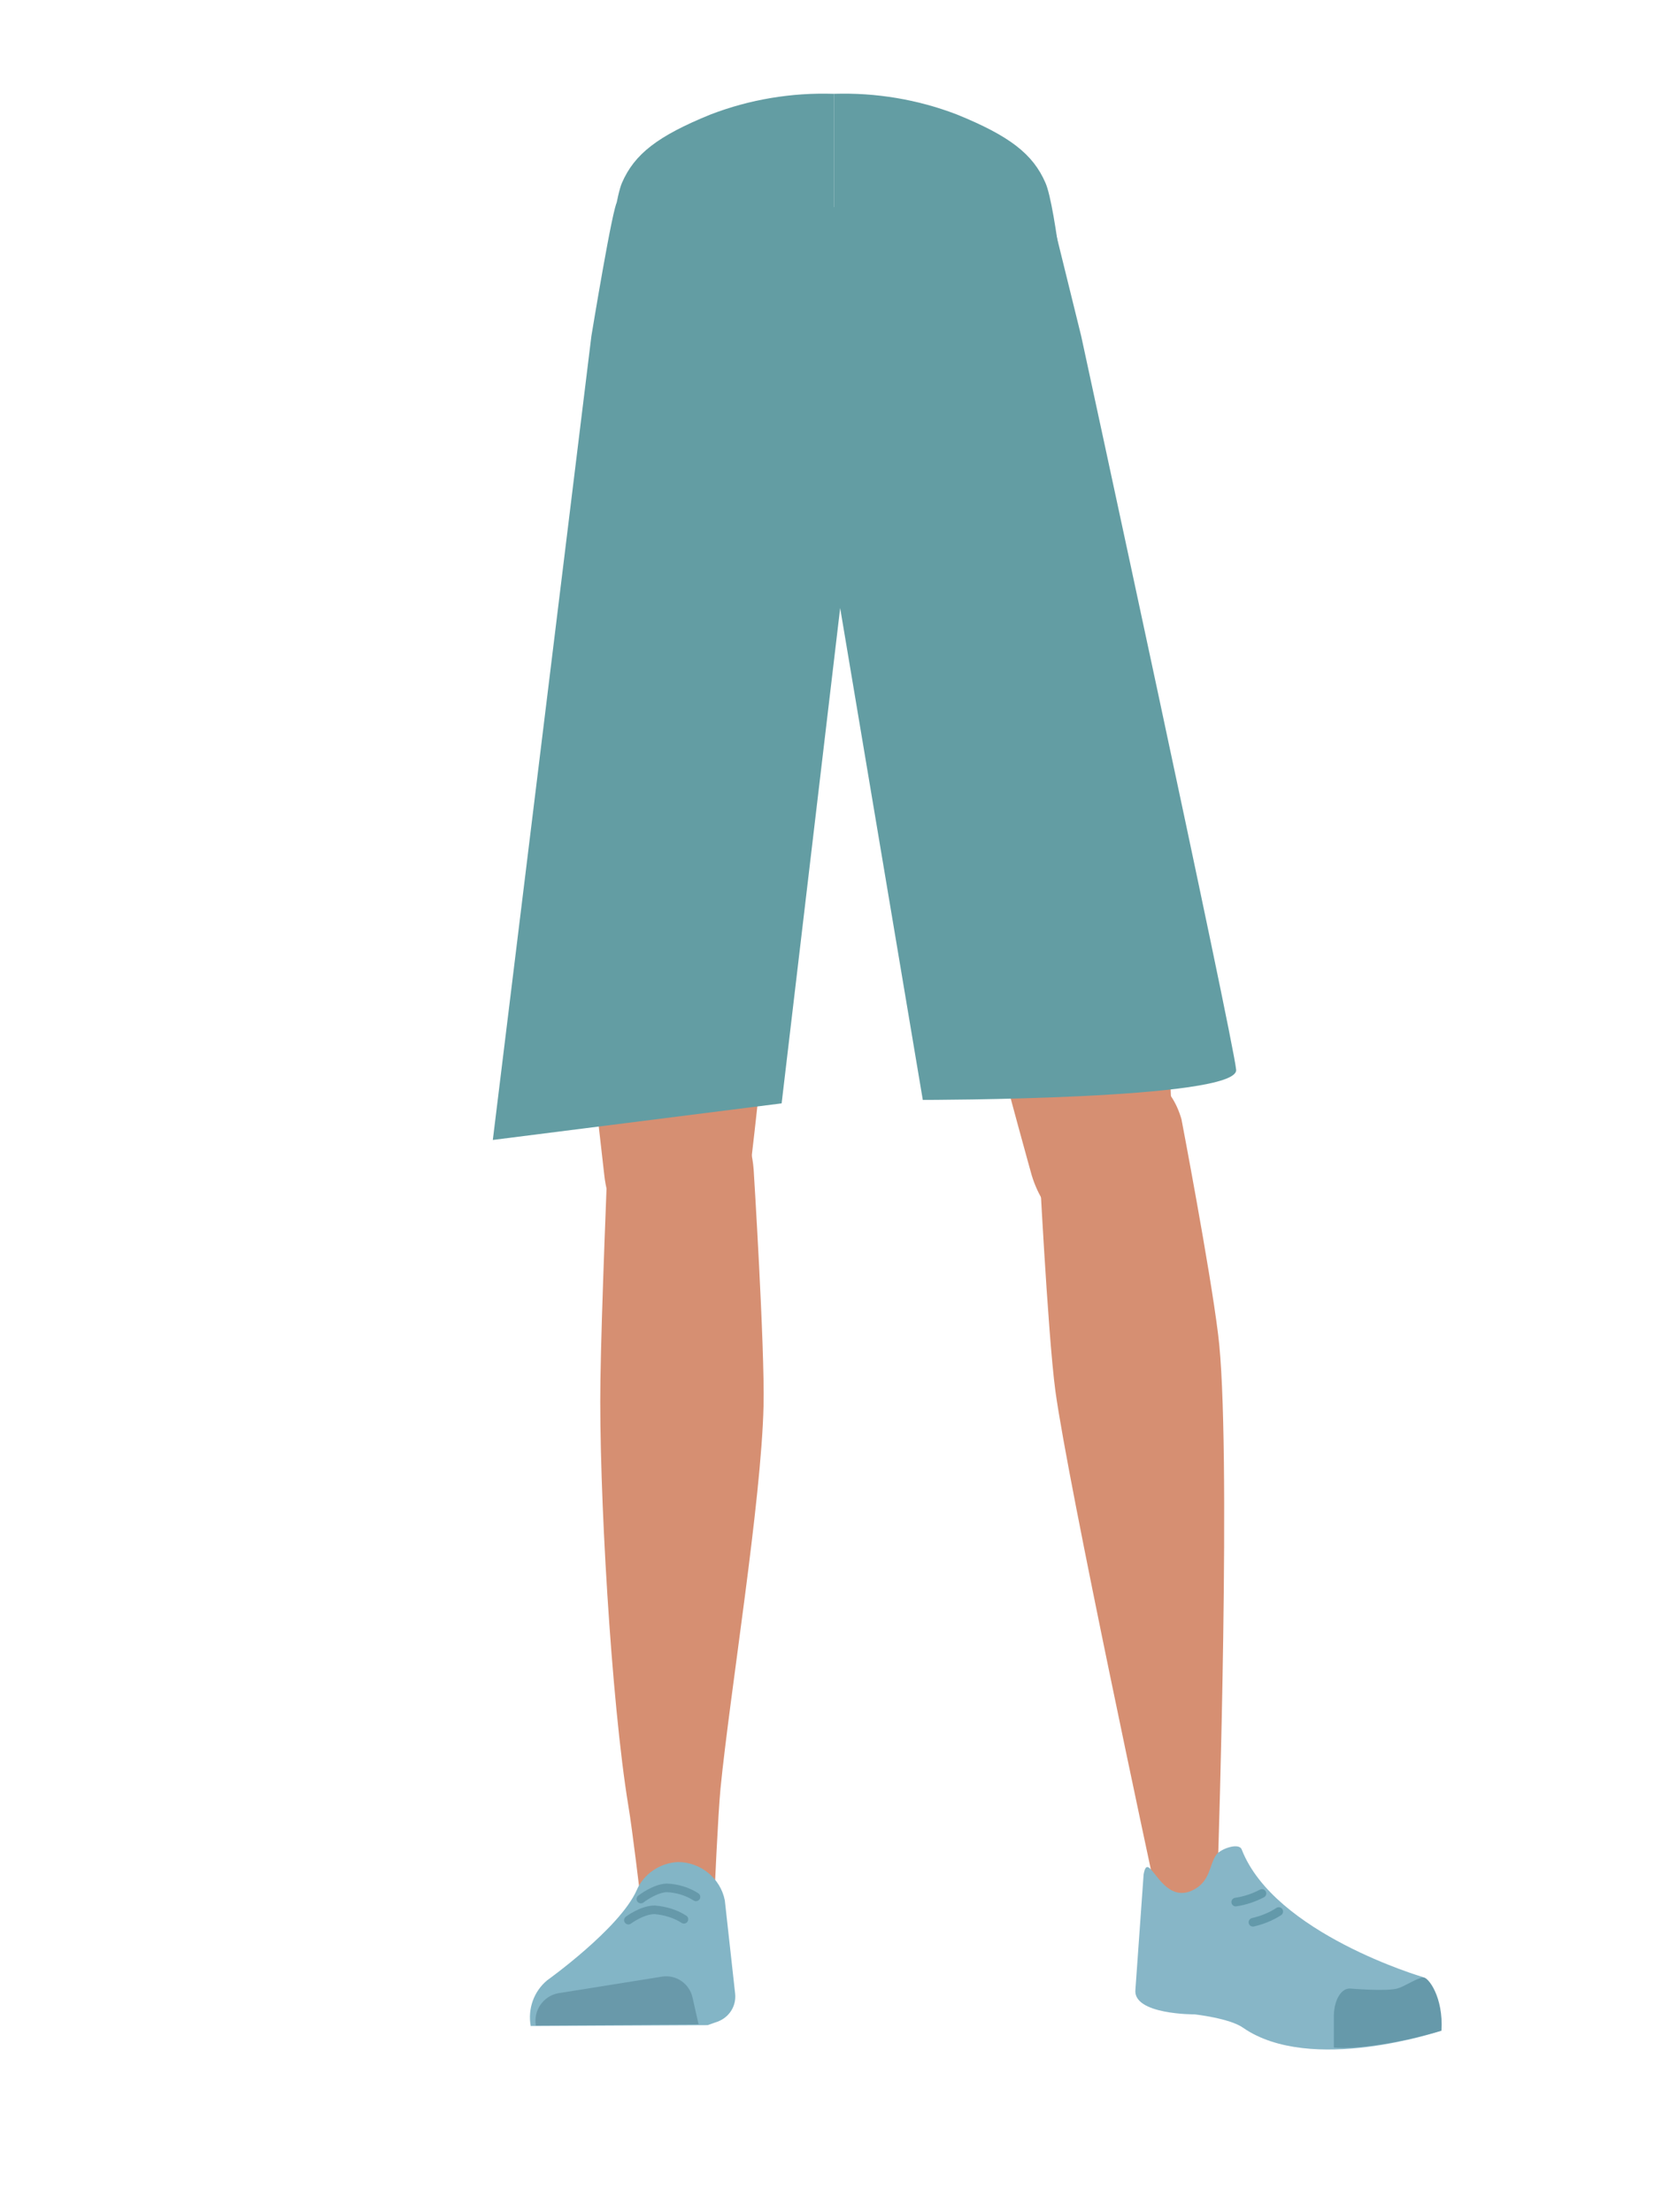 <?xml version="1.0" encoding="utf-8"?>
<!-- Generator: Adobe Illustrator 26.0.1, SVG Export Plug-In . SVG Version: 6.00 Build 0)  -->
<svg version="1.1" id="Calque_1" xmlns="http://www.w3.org/2000/svg" xmlns:xlink="http://www.w3.org/1999/xlink" x="0px" y="0px"
	 viewBox="0 0 388 514" style="enable-background:new 0 0 388 514;" xml:space="preserve">
<style type="text/css">
	.st0{fill:#91837C;}
	.st1{clip-path:url(#SVGID_00000083787764209293296830000016131928219168541339_);}
	.st2{fill:#639DA3;}
	.st3{clip-path:url(#SVGID_00000127735552889003500180000007565663065348080535_);}
	.st4{fill:#D68F72;}
	.st5{fill:#83B5C6;}
	.st6{fill:#6999AA;}
	.st7{fill:#87B6C7;}
	.st8{fill:#6699AA;}
	.st9{fill:none;stroke:#6399AA;stroke-width:2;stroke-linecap:round;stroke-miterlimit:10;}
	.st10{fill:none;stroke:#6699AA;stroke-width:2;stroke-linecap:round;stroke-miterlimit:10;}
</style>
<g id="Calque_10">
	<path class="st0" d="M149.3,48.2C156.2,77.2,193,124,193,124s38-46.6,44.8-75.8"/>
	<g id="random">
		<g>
			<defs>
				<rect id="SVGID_1_" x="139" y="21.7" width="54.8" height="119.7"/>
			</defs>
			<clipPath id="SVGID_00000059311640709510728720000005508221762846916275_">
				<use xlink:href="#SVGID_1_"  style="overflow:visible;"/>
			</clipPath>
			<g style="clip-path:url(#SVGID_00000059311640709510728720000005508221762846916275_);">
				<path class="st2" d="M223.6,26.6c12.3,5,17.7,9.2,20.6,15.9c2.4,5.4,4.6,32,4.8,38.2c0.4,14.5-24.1,43.6-35,55.8
					c-11,12.3-6.1-2.7-21.1-0.8c-16.9,2.1-54.4-38.1-54-52.6c0.2-6.2,3.3-35.2,5.6-40.6c2.9-6.7,8.3-10.9,20.6-15.9
					c9.1-3.5,18.8-5.1,28.5-4.8C193.8,21.7,209.5,20.8,223.6,26.6z"/>
			</g>
		</g>
	</g>
	<g id="random2">
		<g>
			<defs>
				<rect id="SVGID_00000036209376349720025460000015093484576950745223_" x="193.8" y="21.7" width="54.8" height="119.7"/>
			</defs>
			<clipPath id="SVGID_00000127756248024374691210000008161962240065620135_">
				<use xlink:href="#SVGID_00000036209376349720025460000015093484576950745223_"  style="overflow:visible;"/>
			</clipPath>
			<g style="clip-path:url(#SVGID_00000127756248024374691210000008161962240065620135_);">
				<path class="st2" d="M163.9,26.6c-12.3,5-17.7,9.2-20.6,15.9c-2.4,5.4-4.6,32-4.8,38.2c-0.4,14.5,24.1,43.6,35,55.8
					c11,12.3,6.1-2.7,21.1-0.8c16.9,2.1,54.4-38.1,54-52.6c-0.2-6.2-3.3-35.2-5.7-40.6c-2.9-6.7-8.3-10.9-20.6-15.9
					c-9.1-3.5-18.8-5.1-28.5-4.8C193.8,21.7,178,20.8,163.9,26.6z"/>
			</g>
		</g>
	</g>
	<path class="st4" d="M140.4,273.1c1.2,10.9,8.5,19.2,16.9,19.4l0,0c8.1,0.2,15.1-7.1,16.6-17.4c0,0,8.8-73.4,9-99.7
		c0-6.2-1.6-24.9-1.6-24.9l-3.9-43.4c0,0-2.8-20.5-19.5-23c-19.3-2.9-19.6,10.5-19.6,10.5s-6.2,69-6,90.9
		C132.5,205.5,140.4,273.1,140.4,273.1z"/>
	<path class="st4" d="M272.5,266.1c0.5,11-5.4,20.3-13.8,21.7l0,0c-8,1.4-16-4.8-19-14.7c0,0-19.9-71.2-24.1-97.2
		c-1-6.1-2.2-24.9-2.2-24.9l-2.7-43.5c0,0-0.4-20.7,15.8-25.7c18.6-5.8,21,7.4,21,7.4s16.6,67.3,19.7,88.9
		C270,198.1,272.5,266.1,272.5,266.1z"/>
	<path class="st4" d="M157.2,255.7c-9.2,0.2-14.6,5.3-16,13.4c0,0-1.5,36.4-1.7,51.7c-0.4,24.6,2.5,74.7,6.5,98.9
		c0.9,5.3,2.8,21.3,2.8,21.3c0.5,4.6,4.4,8.1,9,8l0,0c4.6-0.4,8.1-4.1,8.2-8.7c0,0,0.8-18.5,1.4-24.7c2.2-22.3,9.5-66.6,10-89
		c0.3-13.5-2.3-54.8-2.3-54.8C174.1,258.5,165.1,255.8,157.2,255.7L157.2,255.7z"/>
	<path class="st4" d="M257.2,248.8c9.1-1.1,15,3.3,17.3,11.3c0,0,6.6,34.5,8.5,49.9c3.2,24.7,0,122,0,122
		c-0.1,4.9-0.1,11.4-4.5,11.8l0,0c-4.4,0.4-9.7-1.7-10.5-6.5c0,0-19.7-91.6-22.8-114.1c-1.8-13.5-3.9-55.5-3.9-55.5
		C240.8,254,249.4,250,257.2,248.8L257.2,248.8z"/>
	<path class="st5" d="M157.5,432.7L157.5,432.7c-4.2,0.2-8,2.8-9.6,6.6l0,0c-4,8.9-20.8,20.9-20.8,20.9c-3.1,2.6-4.5,6.6-3.8,10.6
		l0,0l41.1-0.2l2.3-0.8c2.7-1,4.4-3.6,4.1-6.5l-2.4-21.7C167.4,436.5,162.8,432.7,157.5,432.7z"/>
	<path class="st6" d="M124.5,470.7L124.5,470.7c-0.6-3.5,1.7-6.8,5.1-7.5l24.4-3.9c3.2-0.4,6.2,1.7,6.9,4.9l1.4,6.2L124.5,470.7z"/>
	<path class="st7" d="M277,439.3c4.3-2,3.9-6,5.6-8.3c1-1.4,5.3-2.9,5.9-1.2c7.6,19.5,42,29.6,42,29.6c3.7,3.2,4.6,7.8,4,12.6l0,0
		c0,0-30,10.1-45.7-0.8c-3.1-2.2-11.2-3.1-11.2-3.1s-14.5,0.1-13.8-5.8l1.9-26.7C266.8,429.2,269.6,442.8,277,439.3z"/>
	<path class="st8" d="M334.9,471.9c0.5-7.8-3.1-12.6-4.3-12.4c-1.7,0.3-4.4,2.2-6,2.6c-2.7,0.7-10.8,0-10.8,0
		c-2.1-0.2-3.8,2.5-3.9,6.2v7.5c0,0,5,0.7,16.7-1.8C328.5,473.7,334.9,471.9,334.9,471.9z"/>
	<path class="st9" d="M297.1,444.2c-1.8,1.2-3.9,2-6,2.5"/>
	<path class="st2" d="M143.4,47c-0.9,0-6,31.1-6,31.1l-22.9,186.8l67.1-8.5l13.6-115.1l19.2,114.3c0,0,73.4,0,72.8-7
		S251.2,78.1,251.2,78.1l-7.1-28.8L143.4,47L143.4,47"/>
	<path class="st10" d="M148.9,441.3c0,0,3.2-2.5,6-2.6c2.4,0.1,4.8,0.8,6.8,2.1"/>
	<path class="st10" d="M146,446.2c0,0,3.2-2.4,6.1-2.4c2.4,0.2,4.8,0.9,6.8,2.2"/>
	<path class="st9" d="M293.2,440c-1.9,1-4,1.7-6.1,2"/>
</g>
</svg>
